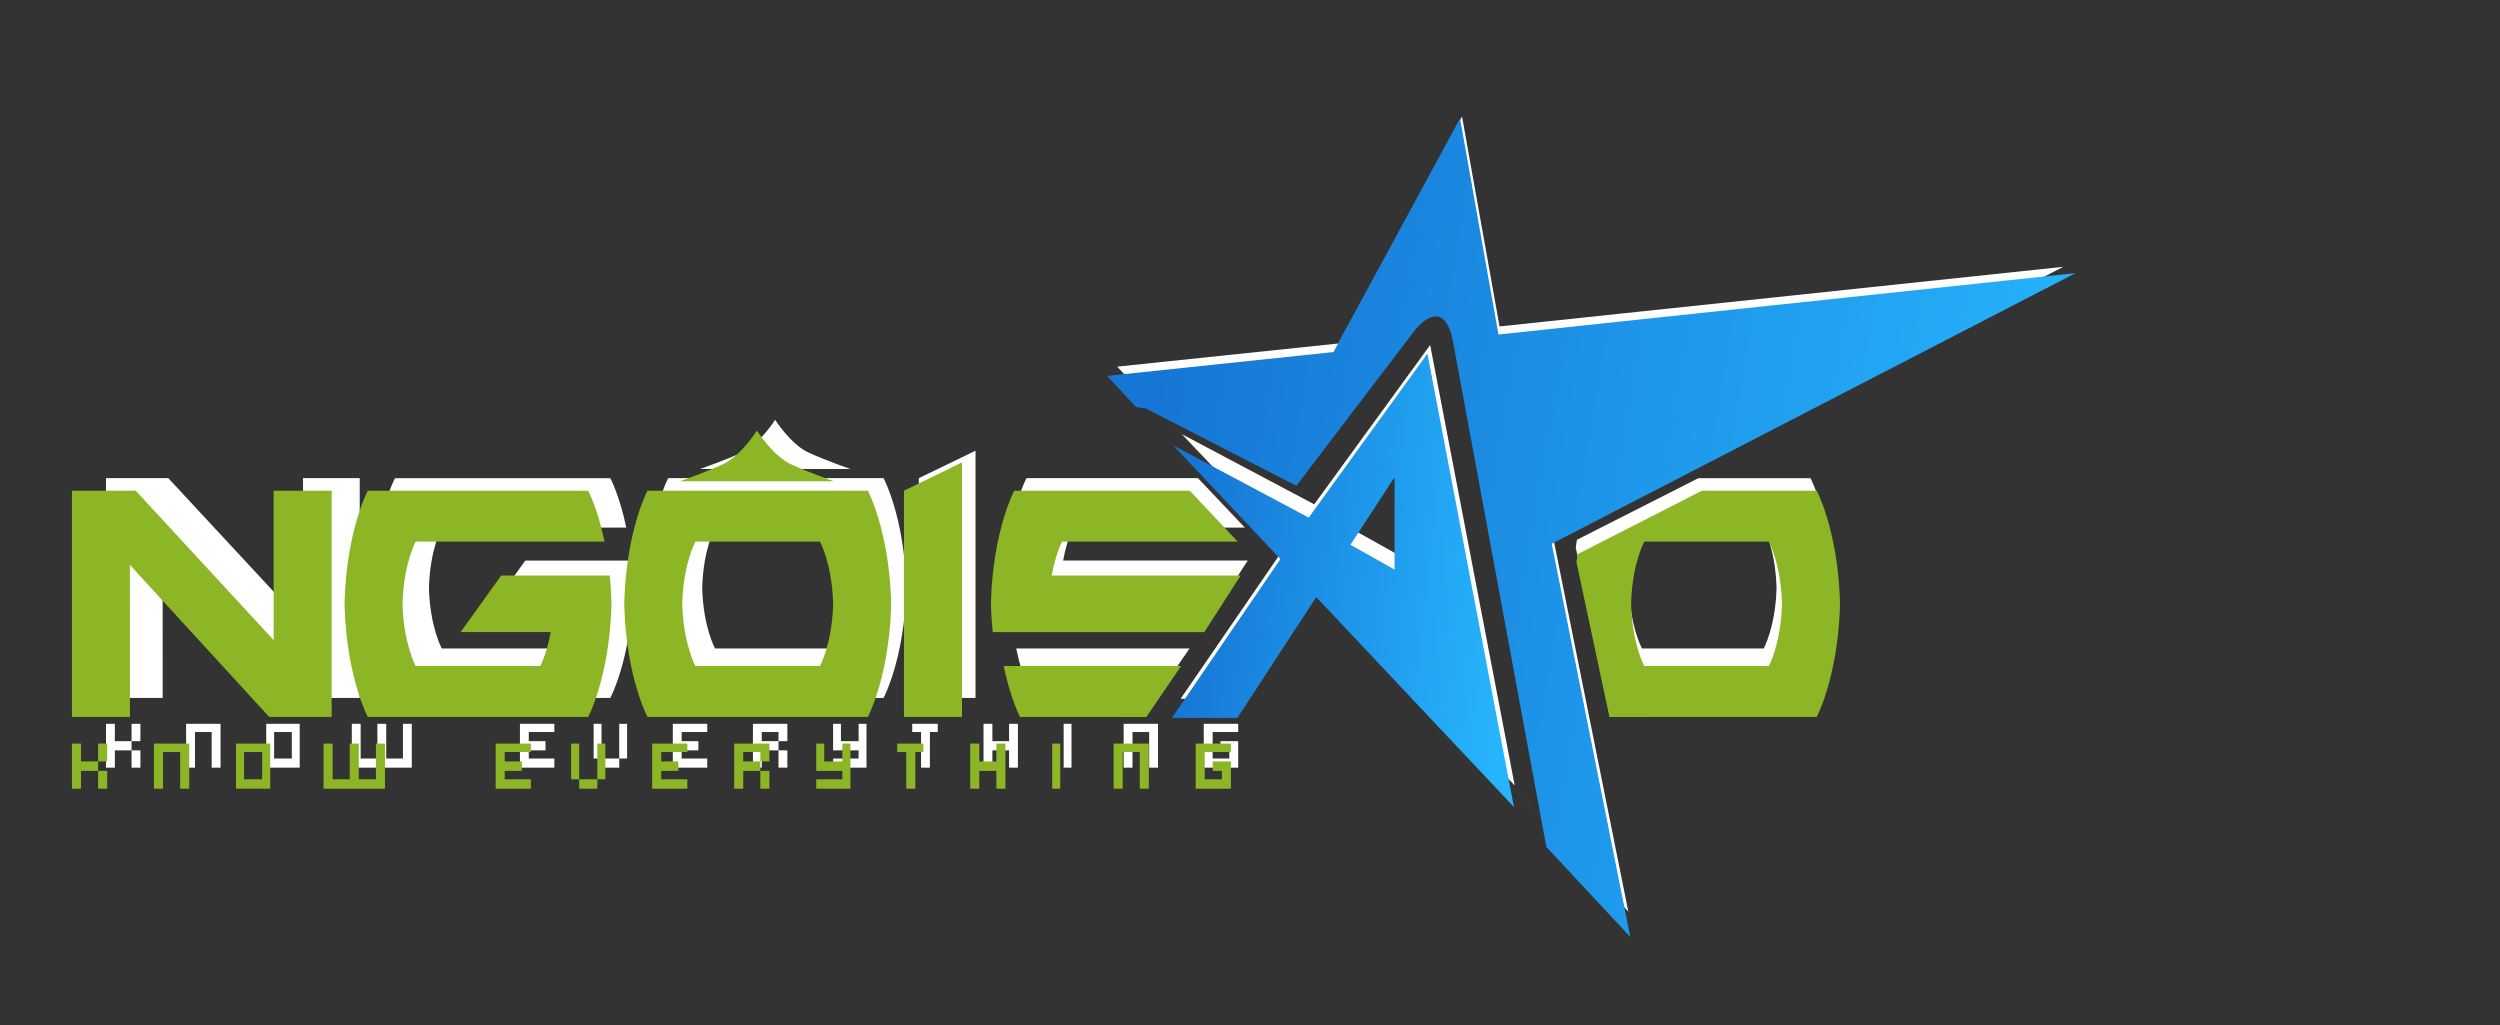 <svg width="139" height="57" viewBox="0 0 139 57" fill="none" xmlns="http://www.w3.org/2000/svg">
<rect x="0" y="0" width="139" height="57" fill="#333333" stroke="none"/>
<path fill-rule="evenodd" clip-rule="evenodd" d="M89.404 38.808L100.663 38.805C100.663 38.805 101.796 36.697 101.924 32.87V32.522C101.796 28.695 100.663 26.587 100.663 26.587H94.429L87.677 30.013C87.654 30.152 87.631 30.292 87.611 30.439L89.404 38.808ZM90.584 32.599C90.653 30.496 91.295 29.336 91.295 29.336H98.062C98.062 29.336 98.701 30.497 98.773 32.599V32.793C98.701 34.896 98.062 36.055 98.062 36.055H91.295C91.295 36.055 90.653 34.895 90.584 32.793V32.599Z" fill="white"/>
<path fill-rule="evenodd" clip-rule="evenodd" d="M35.896 32.521V32.869C36.022 36.696 37.153 38.804 37.153 38.804H49.127C49.127 38.804 50.258 36.696 50.388 32.869V32.521C50.258 28.694 49.127 26.586 49.127 26.586H37.153C37.153 26.586 36.022 28.694 35.896 32.521ZM39.045 32.599C39.118 30.496 39.757 29.336 39.757 29.336H46.524C46.524 29.336 47.162 30.497 47.236 32.599V32.793C47.162 34.895 46.524 36.055 46.524 36.055H39.757C39.757 36.055 39.118 34.895 39.045 32.793V32.599Z" fill="white"/>
<path fill-rule="evenodd" clip-rule="evenodd" d="M51.086 26.586L54.238 25.059V38.805H51.086V26.586Z" fill="white"/>
<path fill-rule="evenodd" clip-rule="evenodd" d="M16.849 26.586V34.657L9.358 26.586H5.894V38.804H9.045L9.042 30.595L16.607 38.804H20.001V26.586H16.849Z" fill="white"/>
<path fill-rule="evenodd" clip-rule="evenodd" d="M20.703 32.522V32.869C20.829 36.697 21.96 38.805 21.96 38.805H33.934C33.934 38.805 35.064 36.697 35.194 32.869V32.522C35.178 32.043 35.147 31.594 35.104 31.168H29.208L27.004 34.224H31.896C31.685 35.415 31.331 36.055 31.331 36.055H24.564C24.564 36.055 23.925 34.895 23.852 32.793V32.599C23.925 30.496 24.564 29.336 24.564 29.336H34.822C34.446 27.543 33.935 26.587 33.935 26.587H21.96C21.96 26.586 20.829 28.694 20.703 32.522Z" fill="white"/>
<path fill-rule="evenodd" clip-rule="evenodd" d="M55.812 32.521V32.869C55.83 33.347 55.86 33.8 55.905 34.223H67.398L69.374 31.167H59.111C59.323 29.976 59.676 29.335 59.676 29.335H69.214L66.608 26.586H57.073C57.073 26.586 55.943 28.694 55.812 32.521ZM66.138 36.055H56.502C56.875 37.849 57.39 38.804 57.39 38.804L64.251 38.807L66.138 36.055Z" fill="white"/>
<path fill-rule="evenodd" clip-rule="evenodd" d="M5.894 42.682V40.244H6.385V41.209H7.315V40.244H7.807V41.209H7.315V41.72H7.807V42.682H7.315V41.72H6.385V42.682H5.894Z" fill="white"/>
<path fill-rule="evenodd" clip-rule="evenodd" d="M10.348 40.244H12.262V42.682H11.77V40.701H10.841V42.682H10.348V40.244Z" fill="white"/>
<path fill-rule="evenodd" clip-rule="evenodd" d="M16.225 42.174V40.701H15.241V42.174H16.225ZM16.663 40.244V42.681H14.803V40.244H16.663Z" fill="white"/>
<path fill-rule="evenodd" clip-rule="evenodd" d="M22.895 42.682H19.561V40.244H20.052V42.174H20.982V40.244H21.474V42.174H22.404V40.244H22.895V42.682Z" fill="white"/>
<path fill-rule="evenodd" clip-rule="evenodd" d="M30.822 40.701H29.4V41.209H30.33V41.72H29.4V42.174H30.822V42.682H28.908V40.244H30.822V40.701Z" fill="white"/>
<path fill-rule="evenodd" clip-rule="evenodd" d="M33.445 42.682V42.174H33.007V40.244H33.445V42.174H34.429V40.244H34.867V42.174H34.429V42.682H33.445Z" fill="white"/>
<path fill-rule="evenodd" clip-rule="evenodd" d="M39.322 40.701H37.9V41.209H38.83V41.72H37.9V42.174H39.322V42.682H37.408V40.244H39.322V40.701Z" fill="white"/>
<path fill-rule="evenodd" clip-rule="evenodd" d="M43.777 42.681H43.285V41.72H42.355V42.681H41.863V40.244H43.777V41.208H43.285V41.72H43.777V42.681ZM43.284 41.208V40.7H42.354V41.208H43.284Z" fill="white"/>
<path fill-rule="evenodd" clip-rule="evenodd" d="M47.739 40.244H48.177V42.682H46.32V42.174H47.739V41.72H46.32V40.244H46.756V41.209H47.739V40.244Z" fill="white"/>
<path fill-rule="evenodd" clip-rule="evenodd" d="M52.14 40.244V40.701H51.703V42.682H51.211V40.701H50.719V40.244H52.14Z" fill="white"/>
<path fill-rule="evenodd" clip-rule="evenodd" d="M56.104 40.244H56.596V42.682H56.104V41.72H55.177V42.682H54.684V40.244H55.177V41.209H56.104V40.244Z" fill="white"/>
<path d="M59.575 40.244H59.139V42.681H59.575V40.244Z" fill="white"/>
<path fill-rule="evenodd" clip-rule="evenodd" d="M62.475 40.244H64.385V42.682H63.894V40.701H62.967V42.682H62.475V40.244Z" fill="white"/>
<path fill-rule="evenodd" clip-rule="evenodd" d="M67.422 42.174H68.352V41.72H67.857V41.209H68.843V42.682H66.929V40.244H68.843V40.701H67.422V42.174Z" fill="white"/>
<path fill-rule="evenodd" clip-rule="evenodd" d="M90.535 50.689L86.269 29.454L114.719 14.835L83.375 18.15L81.289 6.479L74.415 19.098L62.116 20.385L90.535 50.689ZM63.699 22.071L85.976 45.826L80.932 18.661C80.432 15.782 78.798 17.965 78.798 17.965L72.399 26.321L64.219 22.142L63.699 22.071Z" fill="white"/>
<path fill-rule="evenodd" clip-rule="evenodd" d="M65.714 24.14L71.532 30.281L65.641 38.855H69.197L73.48 32.334L84.217 43.67L79.517 19.184L73.07 28.04L65.714 24.14ZM77.733 25.856V30.846L75.336 29.506L77.733 25.856Z" fill="white"/>
<path fill-rule="evenodd" clip-rule="evenodd" d="M43.098 23.342C43.098 23.342 42.228 24.716 41.238 25.166C40.252 25.616 38.915 26.078 38.915 26.078H43.098H47.284C47.284 26.078 45.947 25.616 44.961 25.166C43.971 24.716 43.098 23.342 43.098 23.342Z" fill="white"/>
<path fill-rule="evenodd" clip-rule="evenodd" d="M89.485 39.864L101.01 39.861C101.01 39.861 102.17 37.691 102.301 33.751V33.393C102.17 29.453 101.01 27.283 101.01 27.283H94.629L87.717 30.811C87.694 30.953 87.67 31.098 87.65 31.249L89.485 39.864ZM90.692 33.472C90.764 31.307 91.421 30.113 91.421 30.113H98.347C98.347 30.113 99.001 31.308 99.076 33.472V33.672C99.001 35.836 98.347 37.03 98.347 37.03H91.421C91.421 37.03 90.764 35.835 90.692 33.672V33.472Z" fill="#8CB625"/>
<path fill-rule="evenodd" clip-rule="evenodd" d="M34.712 33.393V33.751C34.841 37.691 35.999 39.861 35.999 39.861H48.255C48.255 39.861 49.413 37.691 49.546 33.751V33.393C49.413 29.453 48.255 27.283 48.255 27.283H35.999C35.999 27.283 34.841 29.453 34.712 33.393ZM37.935 33.473C38.011 31.308 38.664 30.114 38.664 30.114H45.591C45.591 30.114 46.245 31.309 46.32 33.473V33.672C46.245 35.837 45.591 37.031 45.591 37.031H38.664C38.664 37.031 38.011 35.836 37.935 33.672V33.473Z" fill="#8CB625"/>
<path fill-rule="evenodd" clip-rule="evenodd" d="M50.261 27.283L53.487 25.71V39.86H50.261V27.283Z" fill="#8CB625"/>
<path fill-rule="evenodd" clip-rule="evenodd" d="M15.215 27.283V35.592L7.547 27.283H4V39.861H7.226L7.223 31.41L14.966 39.861H18.441V27.283H15.215Z" fill="#8CB625"/>
<path fill-rule="evenodd" clip-rule="evenodd" d="M19.16 33.392V33.75C19.289 37.69 20.447 39.86 20.447 39.86H32.704C32.704 39.86 33.861 37.69 33.994 33.75V33.392C33.977 32.9 33.945 32.437 33.901 31.999H27.866L25.61 35.144H30.618C30.401 36.371 30.039 37.03 30.039 37.03H23.112C23.112 37.03 22.458 35.835 22.383 33.672V33.472C22.458 31.307 23.112 30.113 23.112 30.113H33.612C33.228 28.267 32.705 27.283 32.705 27.283H20.447C20.447 27.282 19.289 29.452 19.16 33.392Z" fill="#8CB625"/>
<path fill-rule="evenodd" clip-rule="evenodd" d="M55.099 33.393V33.751C55.117 34.243 55.148 34.71 55.194 35.145H66.959L68.981 31.999H58.476C58.692 30.773 59.055 30.113 59.055 30.113H68.818L66.15 27.283H56.39C56.39 27.283 55.233 29.453 55.099 33.393ZM65.669 37.031H55.806C56.187 38.877 56.714 39.861 56.714 39.861L63.737 39.864L65.669 37.031Z" fill="#8CB625"/>
<path fill-rule="evenodd" clip-rule="evenodd" d="M4 43.852V41.343H4.503V42.336H5.455V41.343H5.959V42.336H5.455V42.862H5.959V43.852H5.455V42.862H4.503V43.852H4Z" fill="#8CB625"/>
<path fill-rule="evenodd" clip-rule="evenodd" d="M8.56 41.343H10.519V43.852H10.016V41.813H9.064V43.852H8.56V41.343Z" fill="#8CB625"/>
<path fill-rule="evenodd" clip-rule="evenodd" d="M14.576 43.329V41.813H13.569V43.329H14.576ZM15.024 41.343V43.851H13.12V41.343H15.024Z" fill="#8CB625"/>
<path fill-rule="evenodd" clip-rule="evenodd" d="M21.404 43.852H17.99V41.343H18.494V43.329H19.445V41.343H19.949V43.329H20.901V41.343H21.404V43.852Z" fill="#8CB625"/>
<path fill-rule="evenodd" clip-rule="evenodd" d="M29.518 41.813H28.062V42.336H29.014V42.862H28.062V43.329H29.518V43.852H27.559V41.343H29.518V41.813Z" fill="#8CB625"/>
<path fill-rule="evenodd" clip-rule="evenodd" d="M32.203 43.852V43.329H31.755V41.343H32.203V43.329H33.21V41.343H33.658V43.329H33.21V43.852H32.203Z" fill="#8CB625"/>
<path fill-rule="evenodd" clip-rule="evenodd" d="M38.219 41.813H36.763V42.336H37.715V42.862H36.763V43.329H38.219V43.852H36.26V41.343H38.219V41.813Z" fill="#8CB625"/>
<path fill-rule="evenodd" clip-rule="evenodd" d="M42.779 43.851H42.275V42.862H41.324V43.851H40.82V41.343H42.779V42.335H42.275V42.862H42.779V43.851ZM42.275 42.335V41.812H41.323V42.335H42.275Z" fill="#8CB625"/>
<path fill-rule="evenodd" clip-rule="evenodd" d="M46.835 41.343H47.283V43.852H45.383V43.329H46.835V42.862H45.383V41.343H45.828V42.336H46.835V41.343Z" fill="#8CB625"/>
<path fill-rule="evenodd" clip-rule="evenodd" d="M51.34 41.343V41.813H50.892V43.852H50.389V41.813H49.885V41.343H51.34Z" fill="#8CB625"/>
<path fill-rule="evenodd" clip-rule="evenodd" d="M55.398 41.343H55.901V43.852H55.398V42.862H54.448V43.852H53.944V41.343H54.448V42.336H55.398V41.343Z" fill="#8CB625"/>
<path d="M58.95 41.343H58.504V43.851H58.95V41.343Z" fill="#8CB625"/>
<path fill-rule="evenodd" clip-rule="evenodd" d="M61.919 41.343H63.875V43.852H63.371V41.813H62.422V43.852H61.919V41.343Z" fill="#8CB625"/>
<path fill-rule="evenodd" clip-rule="evenodd" d="M66.983 43.329H67.935V42.862H67.429V42.336H68.438V43.852H66.479V41.343H68.438V41.813H66.983V43.329Z" fill="#8CB625"/>
<path fill-rule="evenodd" clip-rule="evenodd" d="M90.643 52.094L86.276 30.235L115.399 15.186L83.314 18.599L81.178 6.584L74.141 19.574L61.551 20.9L90.643 52.094ZM63.172 22.635L85.976 47.088L80.813 19.125C80.3 16.161 78.628 18.408 78.628 18.408L72.078 27.01L63.704 22.708L63.172 22.635Z" fill="url(#paint0_linear)"/>
<path fill-rule="evenodd" clip-rule="evenodd" d="M65.235 24.766L71.19 31.087L65.16 39.913H68.8L73.184 33.2L84.175 44.87L79.364 19.663L72.764 28.78L65.235 24.766ZM77.538 26.532V31.668L75.084 30.289L77.538 26.532Z" fill="url(#paint1_linear)"/>
<path fill-rule="evenodd" clip-rule="evenodd" d="M42.084 23.942C42.084 23.942 41.193 25.357 40.18 25.82C39.171 26.283 37.802 26.759 37.802 26.759H42.084H46.37C46.37 26.759 45.001 26.284 43.991 25.82C42.978 25.357 42.084 23.942 42.084 23.942Z" fill="#8CB625"/>
<defs>
<linearGradient id="paint0_linear" x1="115.688" y1="26.509" x2="64.965" y2="17.795" gradientUnits="userSpaceOnUse">
<stop stop-color="#26B4FC"/>
<stop offset="1" stop-color="#1676D5"/>
</linearGradient>
<linearGradient id="paint1_linear" x1="84.277" y1="30.699" x2="66.055" y2="28.703" gradientUnits="userSpaceOnUse">
<stop stop-color="#26B4FC"/>
<stop offset="1" stop-color="#1676D5"/>
</linearGradient>
</defs>
</svg>
